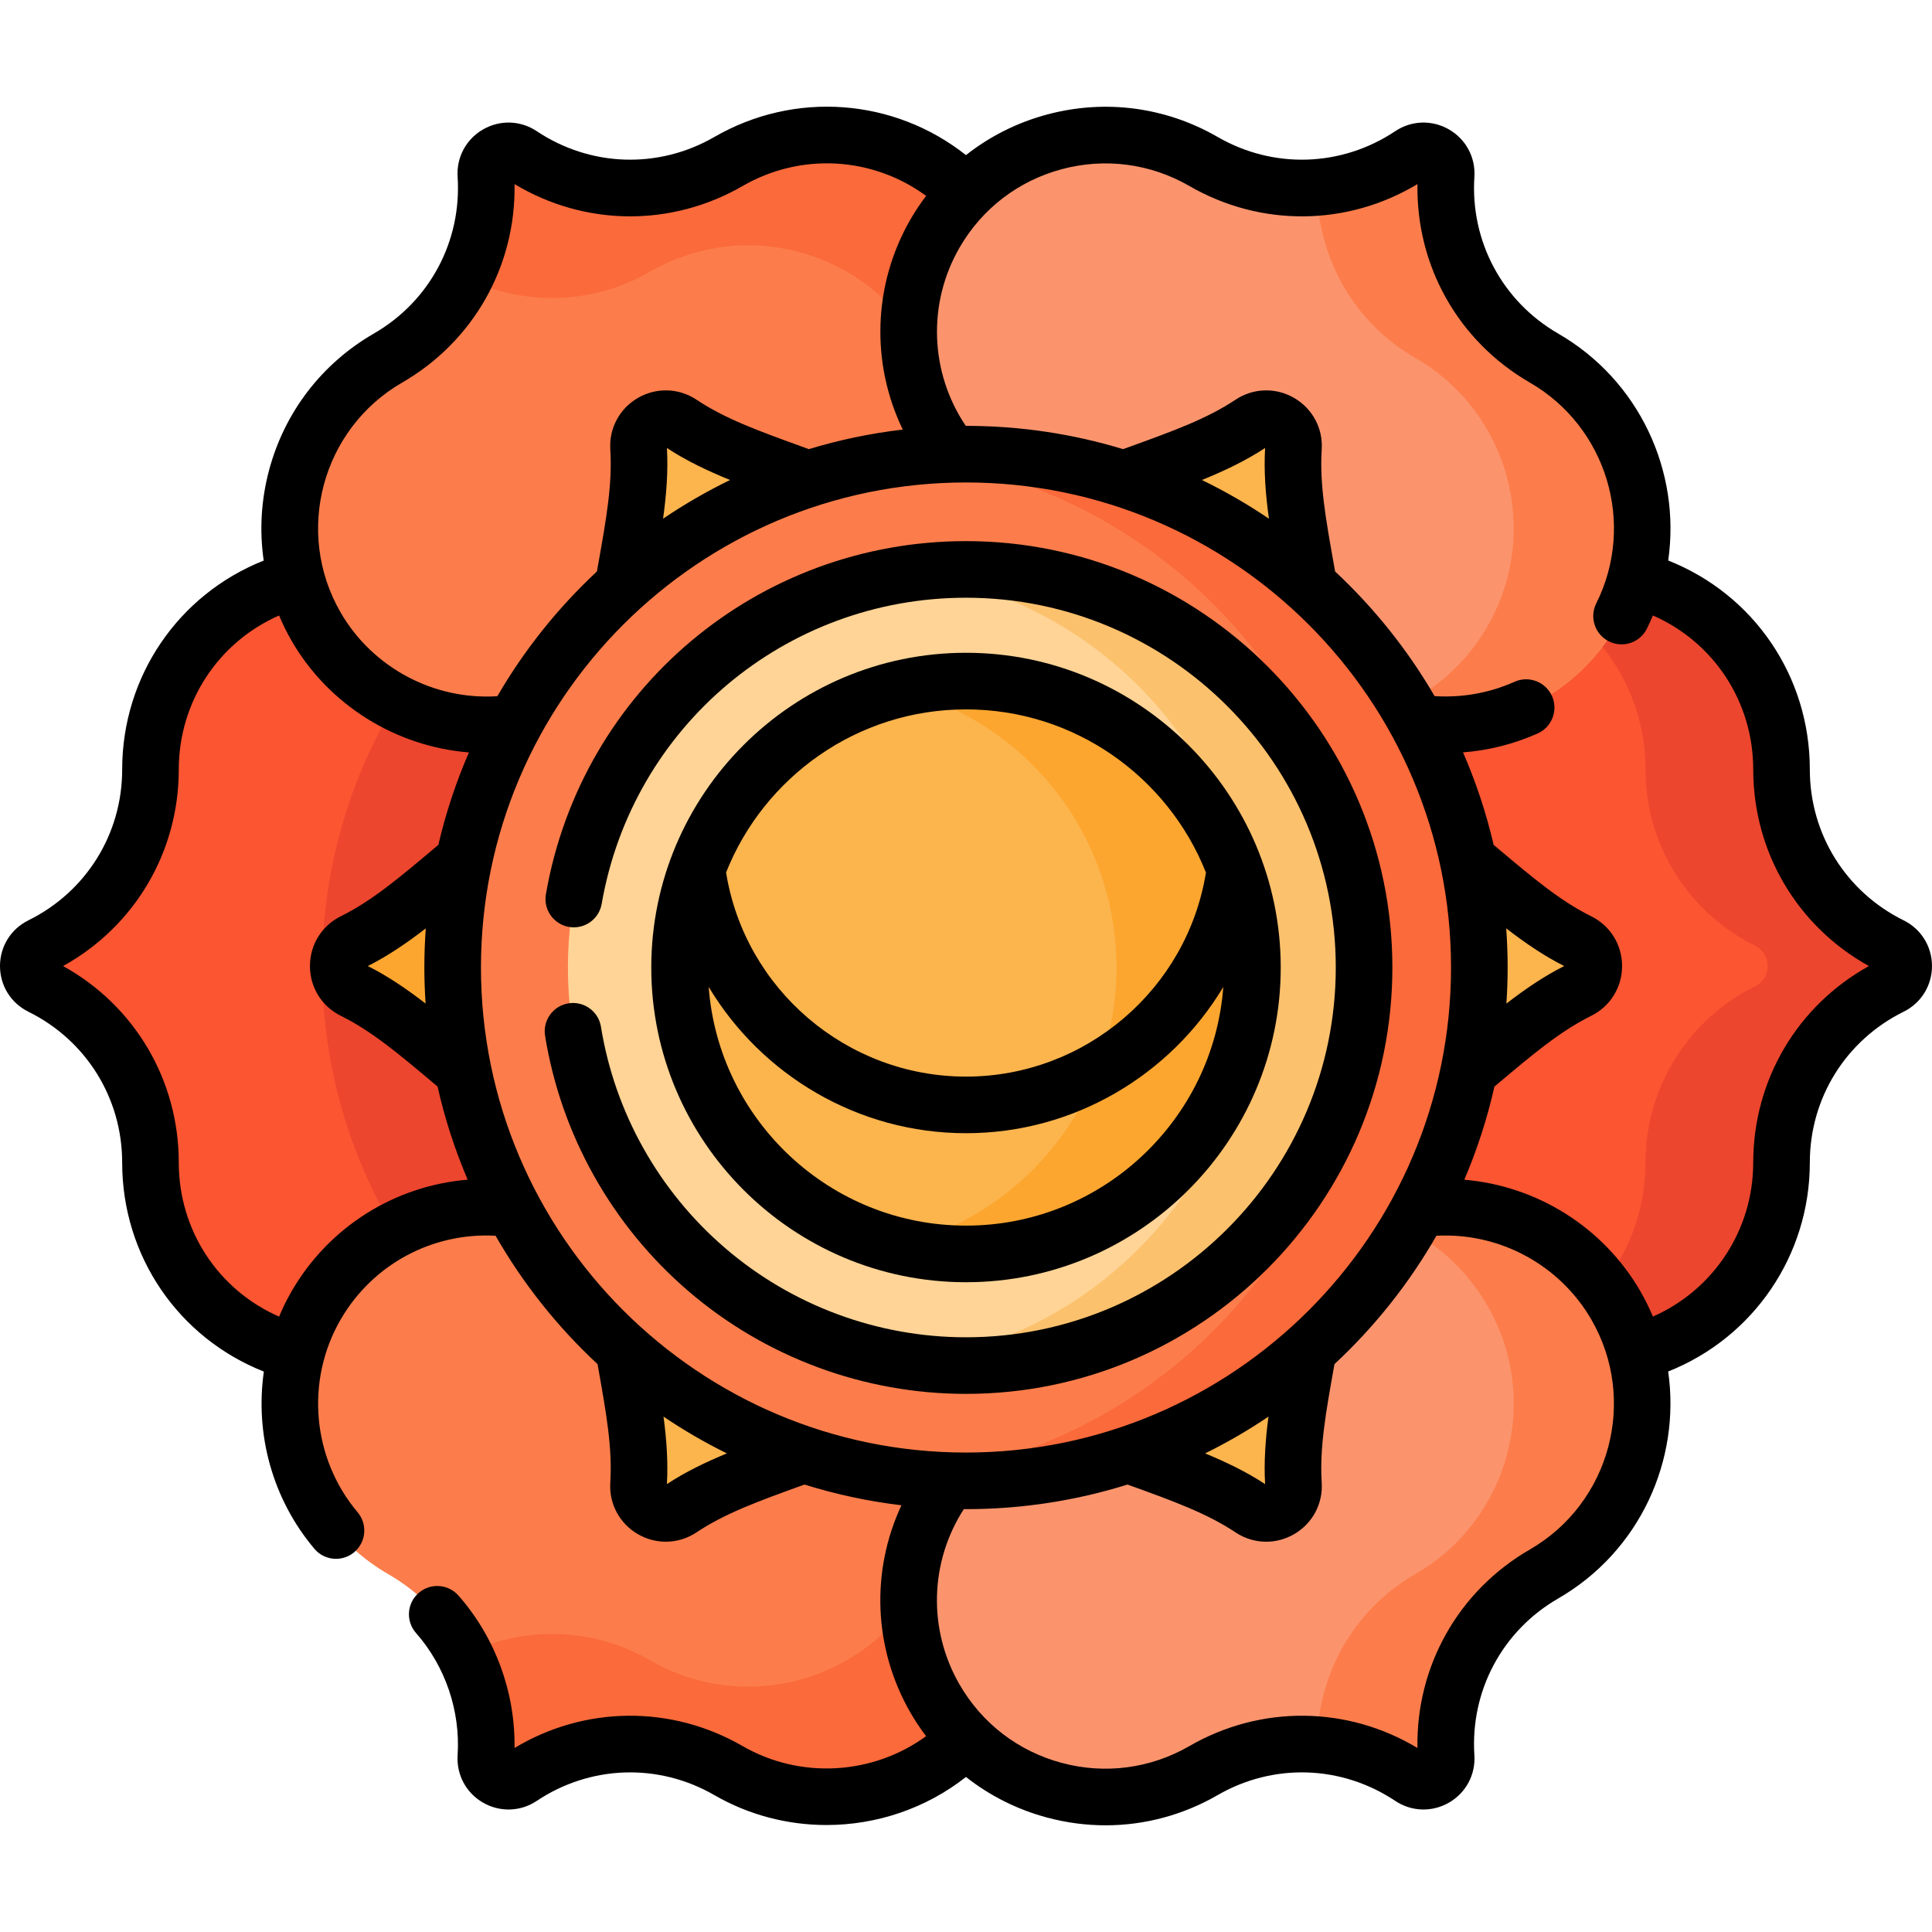 <svg id="Capa_1" enable-background="new 0 0 512 512" height="512" viewBox="0 0 512 512" width="512" xmlns="http://www.w3.org/2000/svg"><g><g><g><g><g><g><path d="m367.94 308.09c0 28.769 23.322 52.091 52.091 52.091s52.091-23.322 52.091-52.091c0-20.49 11.836-38.204 29.04-46.708 2.046-1.011 3.337-3.1 3.337-5.382 0-2.283-1.29-4.371-3.337-5.382-17.204-8.503-29.04-26.217-29.04-46.708 0-28.769-23.322-52.091-52.091-52.091s-52.091 23.322-52.091 52.091z" fill="#fb5532"/></g><g><path d="m504.5 255.998c0 2.288-1.295 4.372-3.34 5.385-17.207 8.501-29.038 26.214-29.038 46.703 0 28.775-23.322 52.098-52.088 52.098-6.339 0-12.406-1.13-18.025-3.204 19.885-7.333 34.073-26.458 34.073-48.894 0-20.489 11.841-38.202 29.038-46.703 2.055-1.013 3.34-3.097 3.34-5.385 0-2.279-1.285-4.372-3.34-5.385-17.197-8.501-29.038-26.214-29.038-46.703 0-22.436-14.188-41.552-34.073-48.884 5.619-2.074 11.685-3.204 18.025-3.204 28.766 0 52.088 23.322 52.088 52.088 0 20.489 11.832 38.202 29.038 46.703 2.045 1.013 3.34 3.107 3.34 5.385z" fill="#ec462e"/></g><g><path d="m144.058 203.91c0-28.769-23.322-52.091-52.091-52.091s-52.091 23.322-52.091 52.091c0 20.49-11.837 38.204-29.04 46.708-2.046 1.011-3.336 3.099-3.336 5.382s1.29 4.371 3.337 5.382c17.204 8.503 29.04 26.217 29.04 46.708 0 28.769 23.322 52.091 52.091 52.091s52.091-23.322 52.091-52.091v-104.18z" fill="#fb5532"/></g><path d="m144.062 203.91v104.176c0 17.236-8.365 32.515-21.268 41.999-23.186-24.393-37.423-57.376-37.423-93.698 0-36.537 14.412-69.714 37.851-94.146 12.66 9.495 20.84 24.628 20.84 41.669z" fill="#ec462e"/></g></g><g><g><g><path d="m154.917 326.899c-24.914-14.384-56.773-5.848-71.157 19.066s-5.848 56.773 19.066 71.157c17.745 10.245 27.168 29.353 25.93 48.504-.147 2.278 1.016 4.44 2.993 5.581s4.431 1.068 6.33-.199c15.966-10.647 37.225-12.041 54.97-1.796 24.915 14.384 56.773 5.848 71.157-19.066s5.848-56.773-19.066-71.157z" fill="#fc7d4b"/></g><g><path d="m264.208 450.142c-14.383 24.919-46.245 33.45-71.155 19.067-17.752-10.244-39.01-8.852-54.97 1.802-1.899 1.266-4.353 1.334-6.33.195s-3.145-3.301-2.999-5.58c.604-9.417-1.363-18.823-5.638-27.169 15.084-7.479 33.508-7.508 49.176 1.539 24.919 14.383 56.772 5.852 71.155-19.067 7.235-12.533 8.676-26.828 5.132-39.769 22.231 15.229 29.33 45.261 15.629 68.982z" fill="#fb6a3b"/></g></g></g><g><g><g><path d="m266.858 378.989c-24.914 14.384-33.451 46.242-19.066 71.157s46.242 33.451 71.157 19.066c17.745-10.245 39.004-8.852 54.97 1.796 1.899 1.266 4.353 1.34 6.33.199s3.14-3.303 2.993-5.581c-1.238-19.151 8.185-38.258 25.93-48.504 24.914-14.384 33.451-46.242 19.066-71.157-14.384-24.915-46.242-33.451-71.157-19.066z" fill="#fb946d"/></g><g><path d="m409.176 417.121c-17.752 10.244-27.169 29.35-25.932 48.504.146 2.279-1.022 4.44-2.999 5.58-1.977 1.139-4.431 1.071-6.33-.195-7.44-4.966-16.019-7.917-24.861-8.608-.049-18.054 9.28-35.611 26.039-45.281 24.909-14.383 33.45-46.245 19.057-71.155-6.524-11.296-16.642-19.232-28.074-23.176 23.137-8.053 49.459 1.169 62.157 23.176 14.393 24.91 5.852 56.772-19.057 71.155z" fill="#fc7d4b"/></g></g></g><g><g><path d="m245.14 133.011c24.915-14.384 33.451-46.242 19.066-71.157s-46.242-33.451-71.157-19.066c-17.745 10.245-39.004 8.852-54.97-1.796-1.899-1.266-4.353-1.34-6.33-.199s-3.14 3.303-2.993 5.581c1.238 19.151-8.185 38.259-25.93 48.504-24.914 14.384-33.451 46.242-19.066 71.157s46.242 33.451 71.157 19.066z" fill="#fc7d4b"/></g><g><path d="m248.579 130.837c3.545-12.942 2.103-27.227-5.132-39.77-14.383-24.909-46.235-33.45-71.155-19.067-15.668 9.046-34.083 9.017-49.176 1.539 4.275-8.345 6.242-17.752 5.638-27.169-.146-2.279 1.022-4.44 2.999-5.58 1.977-1.139 4.431-1.061 6.33.205 15.96 10.643 37.218 12.036 54.97 1.792 24.91-14.383 56.772-5.843 71.155 19.067 13.701 23.731 6.602 53.763-15.629 68.983z" fill="#fb6a3b"/></g><g><g><path d="m357.081 185.101c24.914 14.384 56.773 5.848 71.157-19.066 14.384-24.915 5.848-56.773-19.066-71.157-17.745-10.245-27.168-29.353-25.93-48.504.147-2.278-1.016-4.44-2.993-5.581s-4.431-1.068-6.33.199c-15.966 10.648-37.225 12.041-54.97 1.796-24.914-14.384-56.773-5.848-71.157 19.066s-5.848 56.773 19.066 71.157z" fill="#fb946d"/></g><g><path d="m428.233 166.04c-12.698 21.998-39.02 31.229-62.157 23.166 11.432-3.934 21.55-11.87 28.074-23.166 14.393-24.919 5.852-56.782-19.057-71.164-16.759-9.67-26.088-27.227-26.039-45.281 8.842-.691 17.421-3.642 24.861-8.599 1.899-1.266 4.353-1.344 6.33-.205s3.145 3.301 2.999 5.58c-1.237 19.154 8.18 38.26 25.932 48.504 24.909 14.383 33.45 46.246 19.057 71.165z" fill="#fc7d4b"/></g></g></g></g><g><g><path d="m388.652 284.355c11.114-9.317 19.639-16.91 29.696-21.881 2.461-1.216 4.013-3.728 4.013-6.474 0-2.745-1.552-5.257-4.013-6.474-10.057-4.971-18.582-12.564-29.696-21.881z" fill="#fcb44d"/></g><g><path d="m123.348 284.355c-11.114-9.317-19.639-16.91-29.696-21.881-2.461-1.216-4.013-3.728-4.013-6.474 0-2.745 1.552-5.257 4.013-6.474 10.057-4.971 18.582-12.564 29.696-21.881z" fill="#fca62f"/></g></g><g><g><path d="m346.882 155.297c-2.512-14.283-4.825-25.463-4.102-36.658.177-2.74-1.222-5.34-3.6-6.713s-5.329-1.284-7.613.239c-9.334 6.224-20.172 9.811-33.798 14.777z" fill="#fcb44d"/></g><g><path d="m214.23 385.058c-13.626 4.967-24.464 8.553-33.798 14.777-2.284 1.523-5.236 1.612-7.613.239-2.378-1.373-3.777-3.973-3.6-6.713.724-11.195-1.59-22.375-4.102-36.658z" fill="#fcb44d"/></g></g><g><g><path d="m214.23 126.942c-13.626-4.967-24.464-8.553-33.798-14.777-2.284-1.523-5.236-1.612-7.613-.239-2.378 1.373-3.777 3.973-3.6 6.713.724 11.195-1.59 22.375-4.102 36.658z" fill="#fcb44d"/></g><g><path d="m346.882 356.703c-2.512 14.283-4.825 25.463-4.102 36.658.177 2.74-1.222 5.34-3.6 6.713s-5.329 1.284-7.613-.239c-9.334-6.224-20.172-9.811-33.798-14.777z" fill="#fcb44d"/></g></g><g><g><g><circle cx="255.998" cy="256.387" fill="#fc7d4b" r="136.04"/><path d="m392.04 256.387c0 75.134-60.908 136.042-136.042 136.042-5.159 0-10.255-.288-15.27-.855 67.94-7.59 120.763-65.221 120.763-135.187s-52.823-127.597-120.763-135.187c5.015-.567 10.111-.855 15.27-.855 75.134 0 136.042 60.908 136.042 136.042z" fill="#fb6a3b"/></g><g><circle cx="255.998" cy="256.387" fill="#ffd496" r="105.495"/><path d="m361.491 256.387c0 58.261-47.232 105.493-105.493 105.493-4.898 0-9.724-.333-14.442-.99 51.428-7.032 91.052-51.14 91.052-104.503s-39.624-97.471-91.052-104.503c4.718-.657 9.544-.99 14.442-.99 58.261 0 105.493 47.232 105.493 105.493z" fill="#fcc16d"/></g><g><circle cx="255.998" cy="256.387" fill="#6d81d5" r="75.905"/><circle cx="255.998" cy="256.387" fill="#fcb44d" r="75.905"/><path d="m331.9 256.39c0 41.92-33.98 75.9-75.9 75.9-6.21 0-12.24-.74-18.01-2.16 33.22-8.08 57.88-38.03 57.88-73.74s-24.66-65.67-57.88-73.75c5.77-1.41 11.8-2.16 18.01-2.16 41.92 0 75.9 33.99 75.9 75.91z" fill="#fca62f"/></g></g></g></g><g><path d="m504.486 243.904c-15.336-7.58-24.863-22.901-24.863-39.984 0-24.747-14.89-46.42-37.532-55.379 3.39-23.499-7.562-47.675-29.168-60.149-14.794-8.542-23.299-24.453-22.195-41.526.333-5.16-2.245-9.972-6.728-12.559-4.483-2.588-9.94-2.414-14.241.454-14.233 9.492-32.264 10.083-47.059 1.541-13.785-7.959-29.845-10.074-45.218-5.953-7.95 2.13-15.217 5.807-21.49 10.756-19.074-15.077-45.361-17.117-66.691-4.803-14.794 8.542-32.826 7.951-47.059-1.54-4.301-2.869-9.757-3.043-14.241-.455-4.483 2.588-7.061 7.401-6.727 12.56 1.104 17.072-7.401 32.983-22.195 41.525-13.785 7.959-23.645 20.809-27.765 36.184-2.13 7.948-2.579 16.077-1.431 23.983-22.61 8.974-37.504 30.678-37.504 55.361 0 17.083-9.527 32.404-24.863 39.984-4.637 2.291-7.516 6.93-7.516 12.106 0 5.177 2.879 9.816 7.514 12.106 15.336 7.58 24.864 22.901 24.864 39.984 0 24.752 14.896 46.429 37.546 55.385-2.368 16.523 2.228 33.724 13.388 46.959 1.483 1.759 3.603 2.666 5.737 2.665 1.707 0 3.424-.58 4.831-1.766 3.167-2.67 3.569-7.402.899-10.569-12.07-14.314-13.887-34.828-4.523-51.049 8.468-14.666 24.346-23.166 41.078-22.236 7.255 12.673 16.39 24.134 27.016 34.013l.166.929c2.127 11.924 3.808 21.343 3.219 30.456-.364 5.623 2.446 10.87 7.335 13.693 2.304 1.33 4.842 1.99 7.374 1.99 2.84 0 5.672-.832 8.15-2.485 7.599-5.068 16.598-8.322 27.991-12.442l.613-.222c8.27 2.589 16.861 4.44 25.693 5.494-8.13 17.395-7.467 37.891 2.406 54.992 1.253 2.17 2.64 4.23 4.125 6.198-14.055 10.254-33.251 11.499-48.623 2.624-18.935-10.933-41.836-10.674-60.443.507.224-14.746-5.108-29.324-14.856-40.391-2.738-3.107-7.477-3.408-10.585-.67s-3.408 7.477-.67 10.586c7.769 8.819 11.788 20.627 11.028 32.393-.334 5.159 2.244 9.972 6.728 12.561 4.483 2.588 9.94 2.414 14.24-.455 14.233-9.492 32.265-10.083 47.059-1.541 9.237 5.334 19.507 7.933 29.724 7.933 13.199-.001 26.306-4.343 36.969-12.734 6.272 4.948 13.538 8.624 21.488 10.754 5.134 1.375 10.343 2.056 15.52 2.056 10.325 0 20.517-2.708 29.698-8.009 14.794-8.542 32.827-7.951 47.059 1.54 4.3 2.868 9.757 3.043 14.24.455 4.483-2.587 7.062-7.4 6.729-12.561-1.104-17.072 7.401-32.983 22.195-41.525 21.705-12.531 32.53-36.749 29.162-60.163 22.599-8.976 37.538-30.766 37.538-55.365 0-17.083 9.527-32.404 24.863-39.984 4.635-2.29 7.514-6.929 7.514-12.106.001-5.176-2.878-9.815-7.513-12.106zm-397.908-142.521c18.934-10.932 30.16-30.892 29.783-52.594 18.605 11.177 41.505 11.436 60.44.504 15.493-8.944 34.477-7.769 48.627 2.618-1.487 1.97-2.876 4.032-4.13 6.203-9.995 17.311-10.543 38.171-2.056 55.726-8.542.998-16.857 2.746-24.877 5.182l-1.776-.643c-11.395-4.121-20.395-7.375-27.995-12.444-4.688-3.125-10.635-3.315-15.525-.493-4.887 2.822-7.697 8.069-7.333 13.691.589 9.115-1.092 18.537-3.22 30.464l-.329 1.849c-10.33 9.634-19.243 20.766-26.384 33.053-16.836 1.094-33.106-7.587-41.546-22.205-12.295-21.292-4.973-48.617 16.321-60.911zm70.16 17.34c5.18 3.395 10.741 6.038 16.74 8.481-6.177 3.001-12.109 6.43-17.754 10.252.884-6.417 1.364-12.548 1.014-18.733zm-63.954 147.23c-4.978-3.843-9.926-7.228-15.308-9.942 5.401-2.724 10.364-6.123 15.36-9.982-.246 3.426-.378 6.882-.378 10.37 0 3.21.117 6.394.326 9.554zm-35.518 76.273c-1.256 2.176-2.354 4.411-3.311 6.688-16.092-7.048-26.578-22.847-26.578-40.813 0-21.864-11.673-41.566-30.657-52.09 18.983-10.523 30.657-30.226 30.657-52.09 0-17.927 10.497-33.751 26.579-40.807.963 2.274 2.055 4.509 3.309 6.682 9.848 17.057 27.671 28.058 47.006 29.606-3.401 7.83-6.131 16.015-8.1 24.491l-1.056.889c-9.272 7.813-16.596 13.984-24.787 18.033-5.052 2.497-8.19 7.554-8.19 13.197 0 5.644 3.138 10.7 8.19 13.197 8.191 4.049 15.515 10.22 24.787 18.033l.845.711c1.922 8.536 4.604 16.787 7.976 24.676-19.226 1.584-36.754 12.422-46.67 29.597zm50.192-85.828c0-70.878 57.663-128.541 128.541-128.541s128.541 57.663 128.541 128.541-57.663 128.541-128.541 128.541-128.541-57.664-128.541-128.541zm208.821-118.938c-5.646-3.823-11.579-7.253-17.757-10.255 6-2.443 11.562-5.087 16.743-8.482-.351 6.186.129 12.318 1.014 18.737zm62.883 108.564c4.997 3.861 9.961 7.261 15.365 9.986-5.385 2.716-10.333 6.102-15.313 9.946.209-3.161.326-6.346.326-9.559 0-3.488-.132-6.946-.378-10.373zm-63.898 147.274c-4.935-3.234-10.216-5.785-15.89-8.132 5.828-2.88 11.439-6.136 16.789-9.752-.81 6.11-1.234 11.972-.899 17.884zm-158.526 0c.334-5.91-.089-11.771-.898-17.88 5.349 3.614 10.959 6.87 16.786 9.749-5.674 2.347-10.954 4.897-15.888 8.131zm228.685 17.34c-18.936 10.933-30.162 30.893-29.783 52.595-18.605-11.178-41.505-11.437-60.44-.505-10.315 5.955-22.333 7.537-33.836 4.455-11.505-3.083-21.121-10.461-27.076-20.776-8.424-14.59-7.896-32.484 1.136-46.475.192.001.382.007.574.007 14.901 0 29.279-2.284 42.803-6.518l.613.222c11.394 4.121 20.394 7.376 27.994 12.444 2.479 1.652 5.309 2.484 8.149 2.484 2.532 0 5.071-.661 7.376-1.991 4.887-2.822 7.697-8.069 7.333-13.691-.589-9.115 1.092-18.537 3.221-30.465l.165-.926c10.624-9.878 19.757-21.338 27.011-34.009 16.695-.909 32.681 7.689 41.081 22.237 12.294 21.293 4.972 48.618-16.321 60.912zm59.2-102.537c0 17.859-10.52 33.739-26.587 40.804-.955-2.264-2.042-4.497-3.301-6.679-9.836-17.037-27.457-27.963-46.677-29.588 3.373-7.891 6.056-16.143 7.979-24.68l.851-.716c9.272-7.813 16.595-13.984 24.787-18.033 5.052-2.497 8.19-7.554 8.19-13.197 0-5.644-3.138-10.7-8.19-13.197-8.191-4.048-15.513-10.218-24.784-18.03l-1.065-.897c-1.971-8.478-4.702-16.666-8.105-24.498 6.801-.534 13.504-2.211 19.786-5.023 3.781-1.692 5.474-6.129 3.782-9.91s-6.128-5.473-9.91-3.782c-6.666 2.983-13.956 4.27-21.197 3.802-7.137-12.275-16.043-23.397-26.364-33.023l-.33-1.851c-2.129-11.93-3.811-21.352-3.221-30.467.364-5.623-2.446-10.87-7.335-13.693-4.887-2.82-10.835-2.631-15.524.495-7.6 5.068-16.6 8.323-27.995 12.444l-1.777.643c-13.184-4.004-27.162-6.166-41.637-6.166-.02 0-.04.001-.061.001-9.51-14.097-10.213-32.411-1.65-47.243 5.955-10.315 15.571-17.693 27.076-20.776 11.504-3.082 23.521-1.501 33.836 4.455 18.935 10.932 41.835 10.674 60.44-.505-.378 21.702 10.848 41.663 29.783 52.595 20.393 11.773 28.122 37.479 17.598 58.52-1.853 3.704-.352 8.21 3.353 10.063 1.077.539 2.222.794 3.349.794 2.75 0 5.399-1.519 6.713-4.146.58-1.159 1.103-2.332 1.6-3.51 16.098 7.046 26.587 22.847 26.587 40.817 0 21.864 11.673 41.566 30.657 52.09-18.983 10.52-30.657 30.223-30.657 52.087z"/><path d="m182.38 342.117c20.459 17.589 46.604 27.276 73.618 27.276 62.306 0 112.995-50.689 112.995-112.995s-50.689-112.995-112.995-112.995c-55.107 0-101.926 39.352-111.325 93.571-.708 4.082 2.027 7.963 6.108 8.671 4.085.708 7.963-2.028 8.671-6.108 8.15-47.012 48.753-81.133 96.546-81.133 54.035 0 97.995 43.961 97.995 97.995s-43.96 97.995-97.995 97.995c-23.428 0-46.1-8.399-63.84-23.65-17.555-15.092-29.238-35.917-32.897-58.639-.659-4.089-4.503-6.869-8.597-6.212-4.089.659-6.871 4.508-6.212 8.597 4.221 26.212 17.691 50.23 37.928 67.627z"/><path d="m255.999 339.803c45.99 0 83.406-37.415 83.406-83.405s-37.416-83.405-83.406-83.405-83.405 37.415-83.405 83.405 37.415 83.405 83.405 83.405zm0-15c-35.989 0-65.553-27.941-68.192-63.267 13.979 23.346 39.547 38.775 68.194 38.775 28.631 0 54.203-15.418 68.189-38.757-2.648 35.317-32.209 63.249-68.191 63.249zm0-136.81c28.833 0 53.539 17.941 63.588 43.238-5.002 30.959-32 54.08-63.585 54.08-31.602 0-58.599-23.126-63.585-54.091 10.05-25.292 34.752-43.227 63.582-43.227z"/></g></g></svg>
